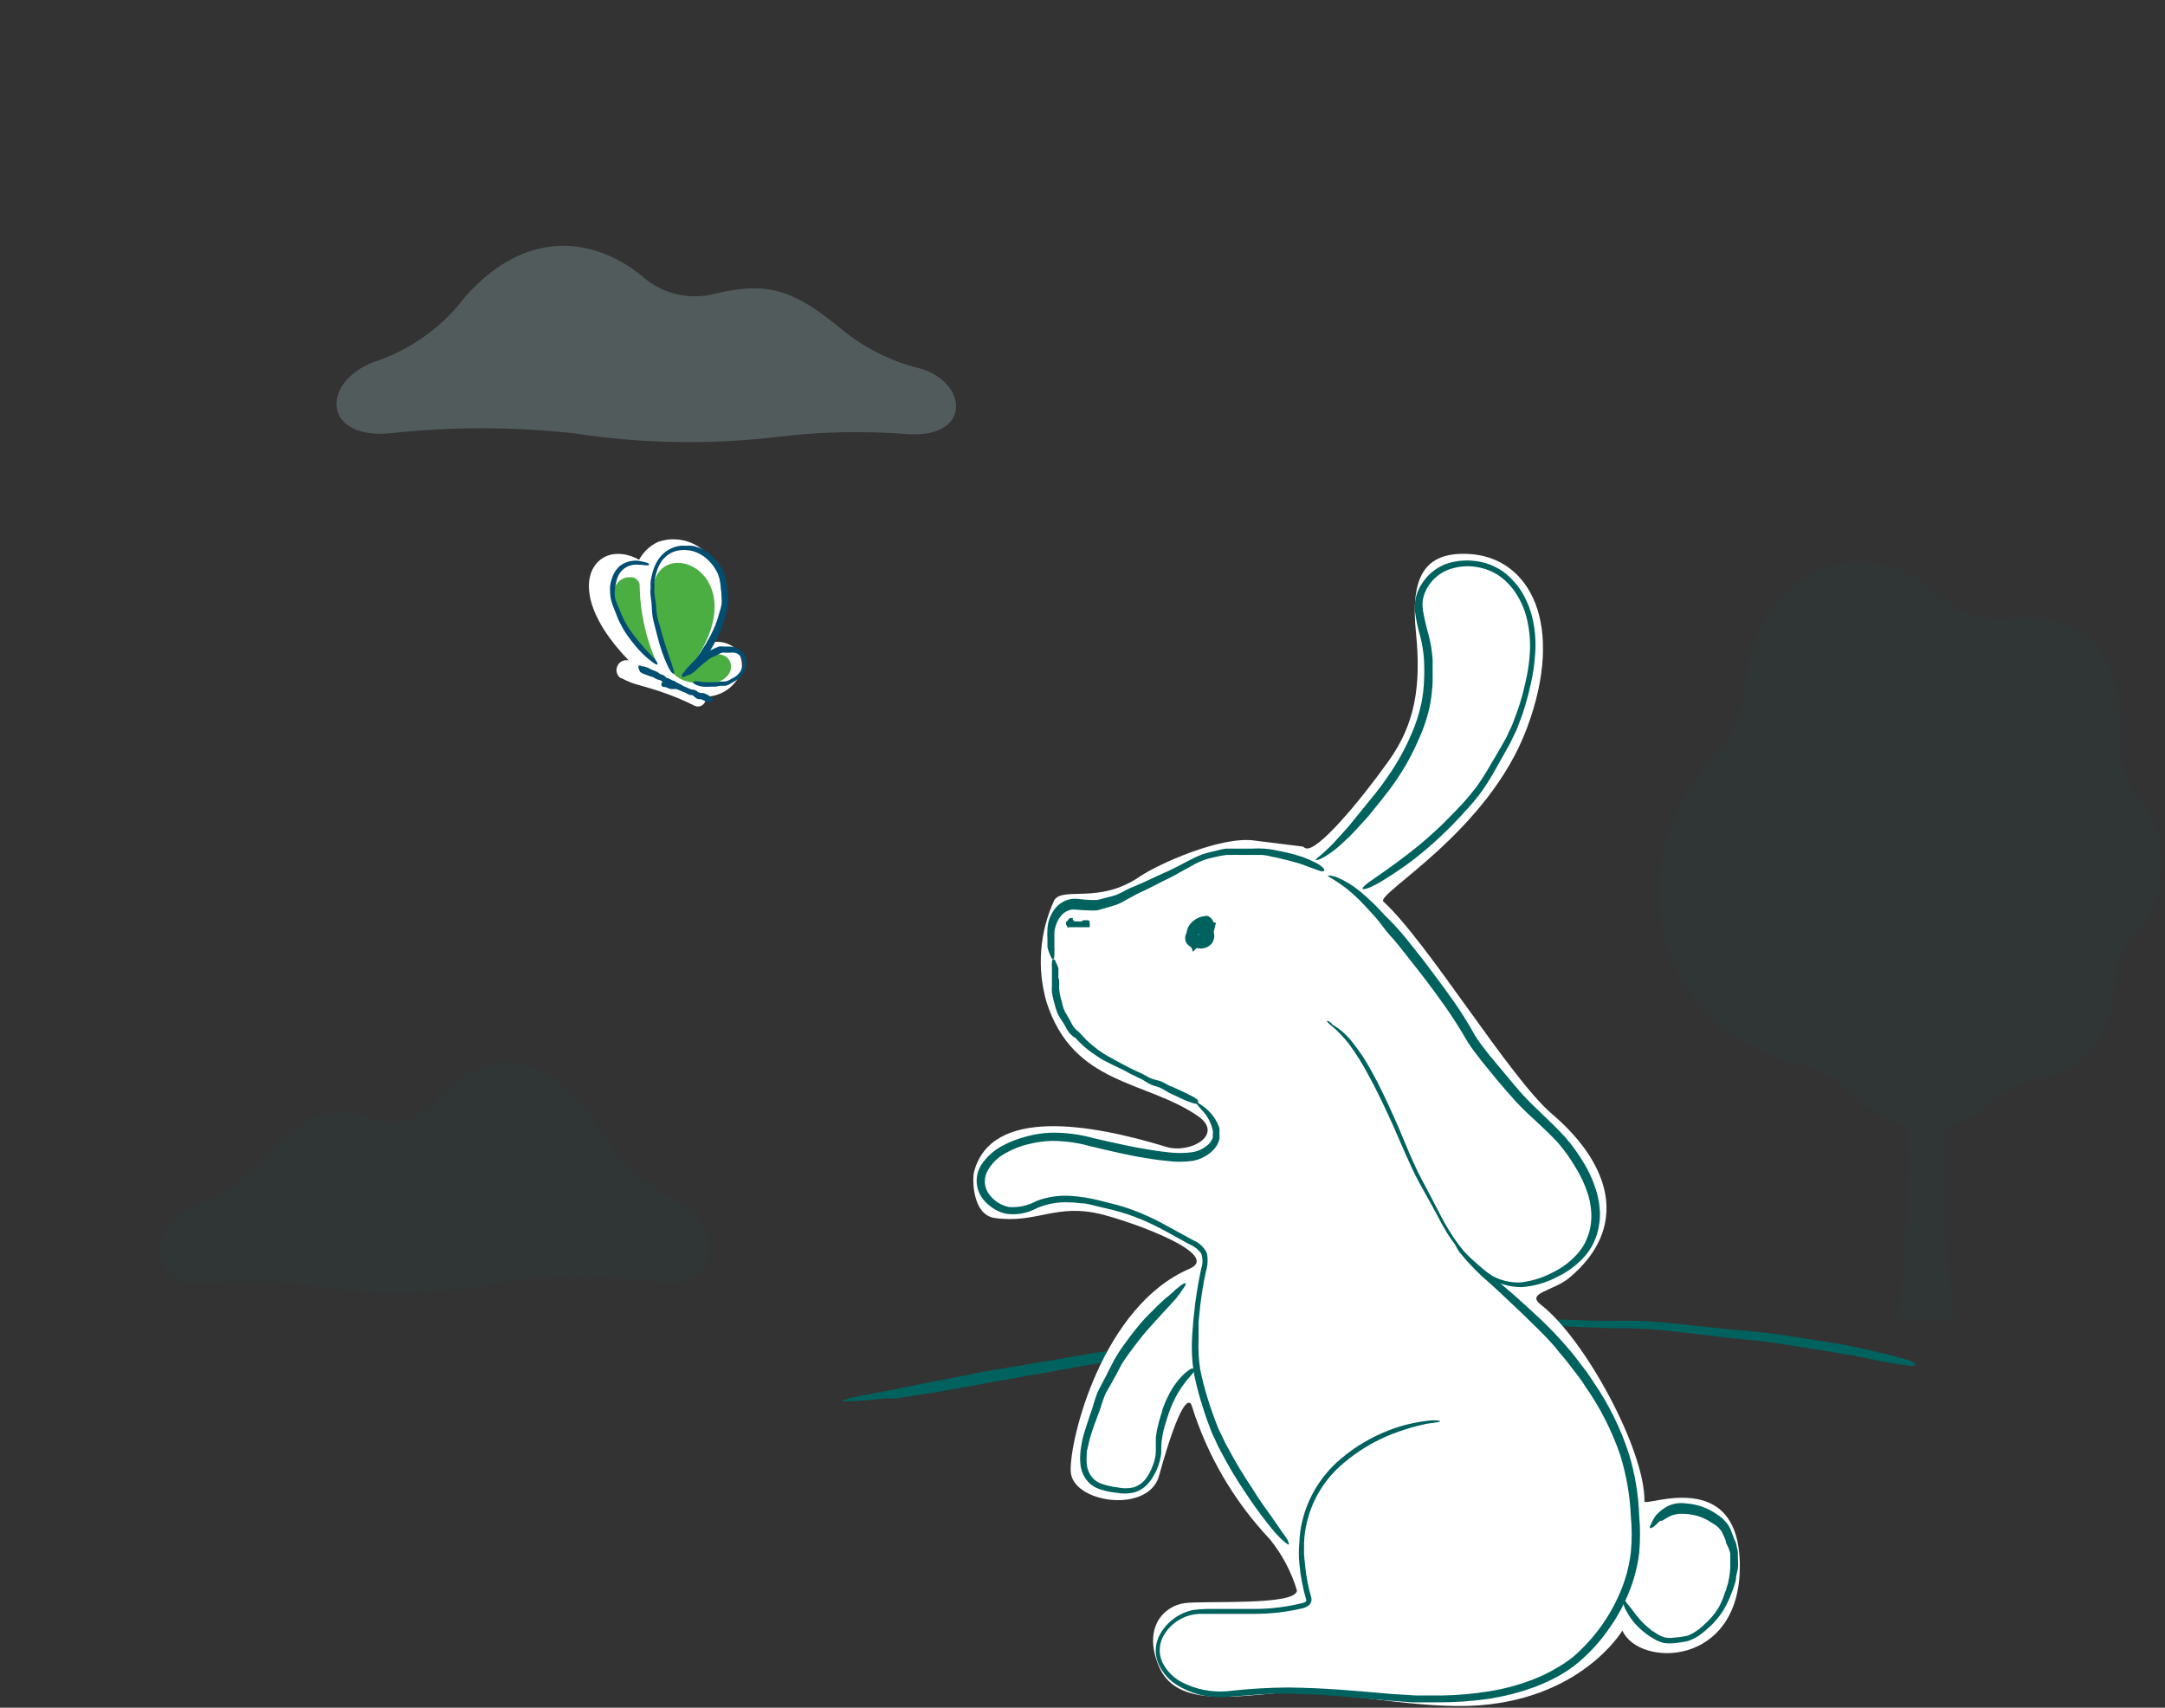 <svg width="530" height="418" viewBox="0 0 530 418" fill="none" xmlns="http://www.w3.org/2000/svg">
<rect x="0" y="0" width="530" height="418" fill="#333333" stroke="none"/>
<path d="M468.996 334.16C468.996 334.392 467.996 334.392 466.347 334.16C464.695 333.928 462.345 333.559 459.445 332.956C456.545 332.352 453.042 331.658 448.893 331.009L434.94 328.788C433.688 328.556 432.339 328.462 431.039 328.278L427.037 327.862C424.287 327.584 421.387 327.306 418.187 326.89L408.984 325.777C406.084 325.454 402.936 325.269 399.635 325.128H394.633L389.631 324.898C386.232 324.898 382.781 324.527 379.281 324.572H368.628C365.077 324.572 361.476 324.572 357.927 324.85C354.375 325.128 351.426 324.85 348.174 325.221L343.175 325.499L338.473 325.825L333.472 326.193L328.471 326.658L319.12 327.491C316.019 327.768 312.969 328.185 309.968 328.511L305.517 329.02L300.816 329.482C297.816 329.76 295.066 329.944 292.715 330.27L284.864 331.429C282.263 331.891 279.513 332.307 276.963 332.633L269.961 333.559C265.81 334.115 261.86 334.947 258.159 335.596L243.157 338.234L235.455 339.67L228.604 340.874L222.153 341.846L219.302 342.311H217.852H216.452C212.901 342.727 210.451 342.866 208.75 342.96C207.05 343.05 206 342.96 206 342.96C206 342.96 206.9 342.45 208.801 342.033C210.701 341.617 213.501 341.107 216.502 340.551L217.652 340.319L218.902 340.087L221.753 339.486L228.104 338.234L235.105 336.891C237.556 336.384 240.106 335.826 243.257 335.319L258.259 332.817C261.66 332.262 265.76 331.429 270.561 330.78L277.562 329.947C279.913 329.666 282.163 329.343 284.714 328.927L292.865 327.816C295.966 327.397 298.966 327.213 301.667 326.981L305.667 326.658L310.118 326.193L319.22 325.269L328.571 324.527L333.272 324.156L338.273 323.833L343.273 323.507L348.275 323.278C351.527 323.278 354.776 323.278 358.276 323H369.029H378.629C382.181 323 385.632 323 389.083 323.278H394.082H399.084C402.385 323.278 405.686 323.555 409.085 323.878L418.288 324.85C420.989 325.176 423.889 325.454 426.738 325.686L431.039 326.102L435.09 326.564L449.294 328.788C453.494 329.437 457.043 330.363 460.145 331.058C463.245 331.752 465.144 332.355 466.894 332.817C468.647 333.279 469.045 333.928 468.996 334.16Z" fill="#00625E"/>
<path d="M359.52 135.587C374.534 136.338 383.296 152.858 373.769 178.305C364.242 203.752 336.637 218.812 338.677 220.689C349.482 230.534 369.601 263.865 379.937 272.668C394.612 285.182 398.821 300.493 384.189 312.756C380.319 316.011 373.343 316.429 377.257 319.389C388.019 327.734 402.779 355.057 402.566 367.49C402.566 369.033 425.916 358.644 425.916 383.383C425.916 408.122 401.203 408.162 397.163 399.11C397.163 399.11 386.869 416.589 359.604 417.548C344.547 418.049 325.28 413.378 312.817 414.419C300.354 415.464 287.679 417.382 283.681 407.83C279.682 398.277 284.999 393.061 290.018 392.395C295.037 391.728 317.496 393.101 317.496 389.266C316.12 384.717 313.87 380.466 310.86 376.75C302.105 367.456 295.592 356.348 291.805 344.254C291.124 341.835 288.743 343.126 283.723 361.272C281.129 370.576 262.456 367.908 262.116 360.147C261.776 352.386 269.857 319.767 291.124 310.586C299.206 307.167 278.364 299.491 270.07 297.322C258.5 294.319 253.864 299.617 243.443 298.115C237.956 297.28 237.999 288.395 238.467 286.768C242.72 270.915 266.965 275.046 285.51 280.719C291.422 282.513 299.759 277.674 293.294 273.21C280.533 264.366 262.754 265.743 256.204 245.302C253.793 237 254.472 228.128 258.118 220.272C260.457 216.976 269.049 221.356 278.959 214.598C283.511 211.47 298.78 204.67 306.905 205.713C323.111 207.799 317.709 206.881 319.664 207.632C322.472 208.591 332.936 196.118 340.081 186.065C346.248 177.346 347.994 168.252 346.631 154.86C345.27 141.469 348.505 135.045 359.52 135.587Z" fill="white"/>
<path d="M324.215 213.096C324.215 213.096 324.215 212.678 323.788 212.303C323.24 211.818 322.626 211.411 321.961 211.093C320.952 210.589 319.915 210.143 318.856 209.758C317.461 209.287 316.042 208.897 314.603 208.59L313.412 208.34L312.177 208.09C311.267 207.895 310.343 207.769 309.413 207.714C308.45 207.649 307.483 207.649 306.52 207.714C305.584 207.714 304.649 207.714 303.585 207.714H302.012H300.438C299.375 207.714 298.311 208.131 297.248 208.34C296.164 208.554 295.097 208.847 294.058 209.216C293.027 209.638 292.019 210.112 291.038 210.634L288.401 212.011L287.082 212.679L285.763 213.304L284.445 213.888L283.084 214.514L280.489 215.724L277.937 216.85L276.704 217.351L275.428 217.977C274.722 218.396 273.982 218.759 273.216 219.061C272.462 219.308 271.695 219.517 270.919 219.687L268.665 220.271C268.027 220.313 267.388 220.313 266.751 220.271C265.475 220.271 264.241 219.979 262.965 219.979C262.006 220.025 261.07 220.286 260.23 220.742C259.389 221.197 258.666 221.835 258.116 222.607C257.566 223.359 257.136 224.189 256.84 225.068C256.585 225.852 256.442 226.666 256.415 227.488C256.372 228.183 256.372 228.879 256.415 229.574V230.45V231.326V231.743C256.577 232.553 256.849 233.339 257.223 234.079C257.435 234.579 257.606 234.83 257.776 234.83C257.946 234.83 258.073 234.496 258.116 233.912C258.159 233.328 258.116 232.494 258.116 231.576V230.033C258.116 229.407 258.116 228.781 258.116 228.155C258.186 227.498 258.344 226.854 258.584 226.236C258.812 225.558 259.158 224.923 259.605 224.359C259.943 223.883 260.378 223.481 260.884 223.179C261.389 222.878 261.953 222.683 262.54 222.607C263.476 222.607 264.709 222.816 266.24 222.816C267.032 222.893 267.83 222.893 268.622 222.816L270.876 222.19L273.344 221.439C274.204 221.098 275.03 220.679 275.811 220.188L276.916 219.603L278.362 218.811L280.915 217.601L283.467 216.308L284.743 215.64L286.061 215.015L287.38 214.347L288.698 213.596L291.293 212.178C292.207 211.626 293.159 211.138 294.143 210.718C295.123 210.344 296.133 210.051 297.163 209.842C298.171 209.587 299.193 209.392 300.225 209.258H301.714C302.209 209.215 302.707 209.215 303.203 209.258C304.181 209.258 305.159 209.258 306.222 209.258C307.286 209.258 308.179 209.258 308.987 209.258C309.837 209.33 310.678 209.484 311.497 209.717L312.773 209.967L313.964 210.259C315.496 210.593 316.856 211.01 318.216 211.385L321.281 212.512L323.278 213.221C323.788 213.304 324.086 213.304 324.215 213.096Z" fill="#00625E"/>
<path d="M293.335 269.788C293.335 269.788 293.335 269.412 293.08 269.12C292.706 268.804 292.291 268.538 291.846 268.328L289.847 267.327L287.21 266.117L286.444 265.825L285.721 265.449C285.187 265.138 284.632 264.859 284.062 264.615L282.191 264.114C281.578 263.905 280.993 263.625 280.447 263.28L279.554 262.779L278.575 262.362L276.661 261.445L274.748 260.443L272.833 259.401L271.089 258.441L270.239 257.94L269.43 257.398L268.665 256.856L267.899 256.23C267.431 255.854 266.921 255.479 266.496 255.062C266.038 254.662 265.612 254.23 265.22 253.769L264.624 253.143L263.986 252.476C263.542 252.166 263.154 251.785 262.838 251.349C262.541 250.928 262.285 250.481 262.072 250.014C261.859 249.555 261.562 249.097 261.306 248.638C261.051 248.179 260.796 247.845 260.626 247.469C260.308 246.748 260.079 245.992 259.945 245.217C259.633 244.267 259.419 243.289 259.307 242.297C259.266 241.797 259.266 241.295 259.307 240.795C259.307 240.295 259.307 239.794 259.095 239.335V238.084V237.499V237.249V236.957C258.921 236.421 258.693 235.904 258.414 235.414C258.414 235.038 258.116 234.83 257.946 234.83C257.776 234.83 257.606 234.83 257.521 235.414C257.473 235.955 257.473 236.499 257.521 237.04V241.212C257.462 241.795 257.462 242.382 257.521 242.964C257.699 244.007 257.94 245.037 258.244 246.051C258.46 246.912 258.759 247.75 259.137 248.554C259.392 249.013 259.69 249.389 259.945 249.847C260.249 250.257 260.519 250.69 260.754 251.141C261.003 251.667 261.302 252.17 261.647 252.643C262.038 253.147 262.513 253.584 263.05 253.936C263.263 253.936 263.518 254.311 263.688 254.52L264.369 255.187C264.806 255.649 265.275 256.082 265.773 256.48C266.283 256.898 266.793 257.315 267.346 257.69L268.155 258.233L269.005 258.817L269.856 259.359L270.749 259.818L272.578 260.735L274.577 261.695L276.491 262.696C277.129 263.072 277.81 263.322 278.405 263.656L279.384 264.114C279.685 264.25 279.97 264.418 280.234 264.615C280.815 264.997 281.427 265.332 282.063 265.616C282.744 265.825 283.382 265.992 283.892 266.2C284.42 266.446 284.932 266.725 285.423 267.035L286.189 267.494L286.955 267.827L289.592 269.079C290.282 269.4 290.993 269.679 291.719 269.913C292.188 270.072 292.673 270.184 293.165 270.247C292.995 270.038 293.207 269.996 293.335 269.788Z" fill="#00625E"/>
<path d="M324.807 249.973C324.807 249.973 325.317 250.641 326.339 251.392C327.781 252.652 329.091 254.049 330.253 255.563C331.977 257.912 333.525 260.38 334.888 262.947C336.549 265.951 338.248 269.413 340.034 273.293L341.353 276.213L342.672 279.258C343.566 281.344 344.503 283.43 345.65 285.933C346.8 288.436 348.031 290.522 349.222 292.691C350.413 294.86 351.563 296.863 352.879 299.449C353.562 300.617 354.242 301.868 355.092 303.078C355.944 304.288 356.709 305.331 357.602 306.457C359.401 308.73 361.538 310.728 363.938 312.381C366.424 314.118 369.398 315.049 372.447 315.052C375.515 314.834 378.501 313.979 381.209 312.547C383.728 311.351 385.985 309.679 387.843 307.626C388.774 306.584 389.548 305.418 390.14 304.163C390.742 302.936 391.159 301.628 391.375 300.283C391.654 298.911 391.742 297.507 391.629 296.112C391.535 294.701 391.29 293.303 390.908 291.94C390.178 289.378 389.106 286.923 387.718 284.64C386.398 282.43 384.891 280.337 383.208 278.382C382.315 277.464 381.463 276.505 380.613 275.671L377.806 272.959C376.019 271.248 374.402 269.705 373.042 268.245C371.682 266.785 370.234 264.991 368.79 263.281L364.534 258.191C363.258 256.564 362.111 255.063 361.174 253.603C359.557 250.682 357.73 247.721 355.985 245.259C352.497 240.295 349.818 236.916 348.457 235.039L344.415 229.949C343.055 228.28 341.566 226.57 340.162 225.194C338.758 223.817 337.611 222.524 336.42 221.314L334.634 219.645L333.741 218.853L332.848 218.102C331.168 216.714 329.291 215.575 327.276 214.723C325.872 214.222 325.064 214.264 325.064 214.389C325.064 214.514 325.744 214.806 327.019 215.641C328.793 216.768 330.444 218.068 331.955 219.52L332.676 220.188L333.4 220.938L335.017 222.649C336.123 223.859 337.354 225.152 338.545 226.821C339.736 228.489 341.015 229.657 342.29 231.284L346.543 236.666C347.862 238.334 350.498 241.713 353.86 246.469C355.518 248.847 357.26 251.517 359.304 255.063C360.366 256.731 361.601 258.275 362.791 259.818L366.577 264.449C367.937 266.062 369.426 267.772 371.043 269.58C372.788 271.457 374.615 273.167 376.317 274.711L378.699 276.964C379.592 277.798 380.4 278.674 381.253 279.55C382.854 281.375 384.28 283.344 385.505 285.432C386.865 287.538 387.937 289.81 388.695 292.19C389.081 293.37 389.338 294.587 389.46 295.82C389.611 297.039 389.611 298.271 389.46 299.491C389.307 300.752 388.978 301.987 388.482 303.161C388.022 304.338 387.376 305.436 386.568 306.415C384.922 308.398 382.882 310.03 380.57 311.213C378.05 312.615 375.277 313.521 372.403 313.884C369.586 314.056 366.787 313.309 364.449 311.754C362.121 310.205 360.04 308.321 358.282 306.165C357.433 305.081 356.58 304.038 355.816 302.87C355.051 301.701 354.412 300.658 353.776 299.532C352.456 297.196 351.265 294.777 349.946 292.273C348.627 289.77 347.436 287.643 346.502 285.599C345.565 283.555 344.628 281.427 343.735 279.216L342.375 275.963L341.015 272.917C339.228 268.954 337.567 265.408 335.825 262.321C334.374 259.588 332.647 257.003 330.676 254.604C329.407 253.083 327.884 251.785 326.17 250.766C325.574 249.931 324.851 249.764 324.807 249.973Z" fill="#00625E"/>
<path d="M352.537 347.797C352.537 347.797 351.39 347.465 349.221 347.797C346.178 348.157 343.192 348.885 340.331 349.967C335.915 351.624 331.829 354.024 328.25 357.058C323.49 361.06 320.165 366.457 318.767 372.453C318.366 374.122 318.14 375.828 318.084 377.543C317.918 379.261 317.918 380.995 318.084 382.716C318.36 385.737 318.927 388.728 319.786 391.641C319.786 391.893 319.786 392.016 319.106 392.308C315.326 393.27 311.441 393.774 307.537 393.811C303.794 393.811 299.796 393.811 295.5 393.811C294.39 393.836 293.282 393.919 292.182 394.06C291.021 394.281 289.902 394.675 288.864 395.231C286.825 396.319 285.143 397.954 284.015 399.943C283.432 400.963 283.074 402.091 282.964 403.256C282.854 404.421 282.995 405.595 283.377 406.702C284.204 408.89 285.687 410.78 287.631 412.123C291.552 414.717 296.291 415.842 300.987 415.295C305.623 415.003 310.132 414.462 314.724 414.545C319.319 414.628 323.02 414.794 327.188 415.129L333.399 415.67L339.482 416.214L345.733 416.672C347.817 416.672 349.986 416.672 352.029 416.672C356.125 416.687 360.221 416.408 364.279 415.836C368.259 415.24 372.167 414.235 375.934 412.833C377.77 412.123 379.56 411.303 381.293 410.371C383.126 409.382 384.85 408.205 386.438 406.868C389.168 404.565 391.581 401.931 393.627 399.027C395.655 396.239 397.338 393.23 398.645 390.058C399.98 386.865 400.866 383.512 401.283 380.088C401.556 377.076 401.556 374.045 401.283 371.033C401.111 365.9 400.268 360.814 398.773 355.89C396.742 349.595 393.793 343.624 390.011 338.162C389.099 336.717 388.106 335.325 387.034 333.991C386.012 332.654 385.034 331.277 383.888 330.026C381.772 327.549 379.532 325.182 377.166 322.936C374.997 320.892 372.913 319.014 370.998 317.302L368.19 314.883L366.786 313.675L365.426 312.507C362.825 310.519 360.365 308.358 358.068 306.04C356.58 304.496 356.197 303.203 355.94 303.287C355.686 303.37 355.94 303.662 356.153 304.288C356.46 305.233 356.952 306.111 357.601 306.874C359.735 309.489 362.114 311.905 364.702 314.09L365.809 315.092L366.999 316.177L369.679 318.722C371.594 320.474 373.549 322.392 375.633 324.435C377.72 326.482 379.889 328.609 381.76 331.068C382.822 332.239 383.844 333.573 384.906 334.95C385.971 336.327 387.118 337.744 388.096 339.373C391.706 344.521 394.571 350.136 396.604 356.059C398.14 360.974 399.024 366.063 399.24 371.202C399.519 374.101 399.519 377.02 399.24 379.919C398.898 382.86 398.184 385.746 397.115 388.512C394.586 395.081 390.453 400.939 385.078 405.577C383.74 406.634 382.318 407.581 380.823 408.41C379.221 409.363 377.542 410.187 375.805 410.872C372.22 412.314 368.482 413.35 364.662 413.961C360.722 414.604 356.743 414.954 352.75 415.003C350.751 415.003 348.751 415.003 346.755 415.003L340.672 414.628L334.377 414.084L328.125 413.583C323.869 413.291 319.616 413.085 315.364 413.042C310.745 413.073 306.13 413.337 301.54 413.835C297.135 414.438 292.651 413.602 288.779 411.456C286.938 410.347 285.461 408.739 284.526 406.828C284.116 405.906 283.904 404.913 283.904 403.908C283.904 402.903 284.116 401.907 284.526 400.988C285.392 399.15 286.8 397.61 288.567 396.565C290.231 395.529 292.168 394.991 294.139 395.022C298.392 395.022 302.646 395.022 307.112 395.022C311.154 395.025 315.182 394.549 319.106 393.602C319.601 393.448 320.061 393.209 320.469 392.892C320.707 392.665 320.886 392.382 320.983 392.069C321.08 391.752 321.092 391.42 321.02 391.1C320.262 388.497 319.748 385.829 319.488 383.131L319.234 380.503V377.835C319.272 376.175 319.485 374.525 319.873 372.911C321.136 367.17 324.289 361.997 328.845 358.186C332.358 355.18 336.354 352.77 340.672 351.052C343.43 349.97 346.276 349.119 349.178 348.507C351.518 348.132 352.581 348.132 352.537 347.797Z" fill="#00625E"/>
<path d="M261.351 225.403C261.193 225.455 261.057 225.558 260.968 225.695C260.937 225.738 260.92 225.789 260.92 225.841C260.92 225.894 260.937 225.945 260.968 225.987C260.968 225.987 260.968 226.238 260.968 226.321L261.266 226.697C261.266 226.697 261.266 226.697 261.266 226.947C261.266 227.197 261.563 226.947 261.691 226.947C261.819 226.947 261.691 226.947 261.946 226.947H262.244H262.542H262.839H263.137H263.435H263.775H264.073C264.073 226.947 264.073 226.947 264.371 226.947H264.668C264.708 226.965 264.752 226.975 264.796 226.975C264.84 226.975 264.884 226.965 264.924 226.947H265.179C265.179 226.947 265.476 226.947 265.604 226.947H266.497H266.753V226.738C266.817 226.492 266.817 226.234 266.753 225.987C266.77 225.835 266.77 225.681 266.753 225.529L266.455 225.237H265.902H265.689H265.392C265.392 225.237 265.179 225.237 265.094 225.237C265.094 225.237 265.094 225.237 264.881 225.529H264.158H263.648H263.392H263.137C263.137 225.529 263.137 225.529 262.925 225.529V225.237C262.925 225.237 262.669 225.237 262.627 225.237C262.584 225.237 262.627 225.237 262.627 224.986C262.649 224.89 262.649 224.79 262.627 224.694C262.627 224.694 262.627 224.694 262.371 224.694H261.989C261.7 224.852 261.474 225.103 261.351 225.403Z" fill="#00625E"/>
<path d="M296.355 227.864C296.355 227.864 296.823 227.864 296.993 227.364C297.134 227.07 297.207 226.75 297.207 226.425C297.207 226.101 297.134 225.78 296.993 225.486C296.779 225.017 296.423 224.624 295.973 224.36C295.42 223.943 294.611 224.36 294.186 224.36C292.958 224.679 291.886 225.419 291.166 226.446C290.943 226.73 290.783 227.057 290.698 227.405C290.569 227.756 290.483 228.12 290.443 228.49C290.387 229.329 290.611 230.164 291.081 230.868C291.352 231.214 291.691 231.503 292.079 231.718C292.466 231.933 292.893 232.07 293.335 232.119C294.187 232.276 295.068 232.112 295.803 231.66C296.202 231.407 296.548 231.081 296.823 230.701C297.047 230.285 297.191 229.833 297.249 229.366C297.294 228.883 297.222 228.396 297.037 227.946C296.851 227.496 296.56 227.096 296.185 226.779C295.45 226.14 294.487 225.811 293.505 225.862C292.988 225.909 292.492 226.083 292.061 226.367C291.63 226.651 291.278 227.037 291.039 227.489C290.636 228.132 290.456 228.885 290.525 229.637C290.594 230.388 290.908 231.098 291.422 231.66C291.422 231.66 291.422 231.911 291.677 231.952H292.102H292.91C293.416 231.817 293.892 231.59 294.314 231.285C294.668 230.988 294.97 230.635 295.207 230.242C295.765 229.464 296.035 228.522 295.973 227.572C295.897 226.545 295.495 225.568 294.824 224.777H294.569L292.995 225.528L292.187 226.112L291.762 226.529C291.312 227.086 290.9 227.672 290.528 228.281C290.266 228.679 290.127 229.143 290.127 229.617C290.127 230.09 290.266 230.553 290.528 230.951C290.801 231.295 291.149 231.575 291.547 231.77C291.944 231.965 292.381 232.07 292.825 232.078C293.586 232.115 294.337 231.894 294.952 231.452C295.989 230.646 296.735 229.535 297.078 228.281C297.291 227.489 297.461 226.696 297.674 225.862C296.751 225.646 295.789 225.646 294.867 225.862C293.867 226.16 292.98 226.741 292.315 227.531C291.784 228.123 291.47 228.871 291.422 229.658C291.334 230.141 291.334 230.635 291.422 231.118L292.017 232.954L293.293 231.702L293.591 231.368L294.059 230.91L294.314 230.659V230.409C294.682 229.907 294.982 229.36 295.207 228.782C295.207 228.365 295.462 228.114 295.207 227.989C294.952 227.864 294.824 227.989 294.441 227.989C293.947 228.332 293.478 228.709 293.038 229.116H292.825H292.57L292.017 229.491L291.677 229.741L293.038 230.2C292.997 229.966 292.997 229.726 293.038 229.491C293.1 229.114 293.278 228.765 293.548 228.49C293.846 228.198 293.803 228.49 293.888 228.49C293.888 228.49 293.888 228.49 293.888 228.74C293.711 229.005 293.496 229.244 293.25 229.449C293.056 229.633 292.797 229.738 292.527 229.741C292.389 229.765 292.246 229.755 292.112 229.711C291.979 229.668 291.858 229.592 291.762 229.491C291.762 229.282 291.762 229.491 291.762 228.99C291.996 228.517 292.281 228.07 292.612 227.656L292.995 227.155H293.378C293.378 227.155 293.633 227.531 293.633 227.739C293.656 228.252 293.523 228.761 293.25 229.199C293.119 229.447 292.946 229.673 292.74 229.867C292.571 230.031 292.368 230.159 292.144 230.242C292.078 230.272 292.005 230.287 291.932 230.287C291.858 230.287 291.786 230.272 291.719 230.242L291.464 229.867C291.297 229.351 291.297 228.797 291.464 228.281C291.592 228.011 291.781 227.773 292.017 227.585C292.253 227.397 292.529 227.264 292.825 227.197C293.145 227.156 293.47 227.184 293.778 227.278C294.087 227.371 294.371 227.529 294.611 227.739C294.841 227.907 295.024 228.128 295.143 228.383C295.261 228.639 295.313 228.919 295.292 229.199C295.266 229.478 295.179 229.748 295.037 229.992C294.897 230.248 294.692 230.463 294.441 230.618C293.997 230.834 293.493 230.906 293.004 230.824C292.515 230.741 292.065 230.508 291.719 230.158C291.443 229.738 291.322 229.238 291.379 228.74C291.354 228.518 291.354 228.295 291.379 228.073C291.467 227.865 291.581 227.669 291.719 227.489C292.216 226.811 292.938 226.324 293.761 226.112C294.229 226.112 294.356 226.112 294.399 226.112C294.441 226.112 294.654 226.112 294.824 226.488C295.064 226.798 295.237 227.153 295.335 227.531C296.1 227.531 296.185 227.781 296.355 227.864Z" fill="#00625E"/>
<path d="M397.454 391.85C397.454 391.85 397.241 392.225 397.454 392.683C397.623 393.335 397.896 393.953 398.263 394.521C398.742 395.422 399.312 396.273 399.964 397.063C400.842 398.108 401.841 399.045 402.941 399.86C403.236 400.106 403.549 400.327 403.878 400.527L404.9 401.154C405.658 401.618 406.492 401.956 407.366 402.153C408.297 402.279 409.24 402.279 410.174 402.153C411.089 402.07 411.998 401.932 412.894 401.738C413.383 401.633 413.856 401.464 414.298 401.237C414.759 401.04 415.201 400.804 415.618 400.527C416.451 399.986 417.235 399.371 417.955 398.692C418.729 398.047 419.441 397.334 420.083 396.565C420.763 395.797 421.378 394.973 421.913 394.103C422.38 393.304 422.807 392.483 423.189 391.641C423.396 391.239 423.565 390.821 423.7 390.39L424.21 389.139L424.634 387.846C424.784 387.409 424.897 386.963 424.975 386.509C424.975 385.633 425.317 384.717 425.442 383.841C425.571 382.965 425.442 382.089 425.442 381.213V379.919C425.389 379.452 425.289 378.991 425.144 378.542C425.144 377.709 424.549 376.956 424.38 376.289C424.132 375.554 423.85 374.829 423.527 374.119C423.201 373.381 422.722 372.715 422.127 372.161C421.647 371.62 421.089 371.156 420.466 370.784C419.494 370.074 418.438 369.487 417.319 369.032C415.884 368.445 414.361 368.092 412.81 367.987C411.992 367.886 411.161 367.886 410.343 367.987C409.538 368.126 408.761 368.393 408.046 368.78C407.457 369.103 406.902 369.478 406.389 369.908L405.749 370.532L405.452 370.824L405.198 371.159C404.771 371.774 404.414 372.429 404.132 373.12C403.919 373.578 403.794 373.87 403.919 373.996C404.048 374.119 404.345 373.996 404.812 373.704C405.373 373.252 405.897 372.767 406.389 372.244H406.642H406.899L407.536 371.826L408.983 371.033C409.529 370.812 410.099 370.658 410.682 370.575C411.362 370.511 412.045 370.511 412.725 370.575C414.007 370.643 415.27 370.91 416.467 371.368C417.435 371.74 418.347 372.232 419.19 372.828C419.71 373.083 420.184 373.421 420.594 373.827C421.027 374.239 421.387 374.718 421.656 375.247C421.967 375.856 422.236 376.483 422.465 377.125C422.465 377.875 423.104 378.542 423.273 379.252C423.411 379.572 423.512 379.91 423.571 380.254V381.422C423.571 382.215 423.571 383.008 423.571 383.841C423.518 384.664 423.418 385.488 423.273 386.303L423.02 387.554L422.634 388.761C422.634 389.179 422.336 389.554 422.211 389.972C422.083 390.39 421.954 390.808 421.785 391.223C421.478 392.029 421.108 392.809 420.679 393.559C419.713 395.121 418.507 396.528 417.106 397.733C416.442 398.372 415.718 398.944 414.938 399.442C414.577 399.691 414.192 399.9 413.787 400.069C413.411 400.287 412.991 400.429 412.556 400.487C411.725 400.641 410.889 400.751 410.046 400.819C409.256 400.945 408.454 400.945 407.664 400.819C406.959 400.622 406.285 400.327 405.665 399.943L404.728 399.316C404.43 399.316 404.176 398.901 403.878 398.692C402.891 397.927 401.995 397.06 401.199 396.104C400.475 395.271 399.924 394.518 399.413 393.811L398.222 392.351C398.049 391.89 397.84 391.767 397.454 391.85Z" fill="#00625E"/>
<path d="M315.537 378.041C315.537 378.041 315.537 377.248 314.684 376.123C313.835 374.995 312.814 373.412 311.453 371.491C310.092 369.573 308.39 367.321 306.561 364.318C304.449 361.192 302.505 357.962 300.734 354.639C300.201 353.72 299.718 352.773 299.288 351.802C298.863 350.883 298.352 349.924 297.969 348.922C297.161 346.878 296.395 344.752 295.63 342.25C294.895 339.905 294.285 337.523 293.801 335.116C293.431 332.673 293.303 330.198 293.418 327.73V323.56L293.843 319.389C294.184 316.678 294.609 313.964 295.204 311.253C295.658 309.809 295.746 308.275 295.46 306.79C294.815 305.327 293.607 304.173 292.099 303.578L284.486 299.407C282.126 298.147 279.681 297.046 277.17 296.111C275.894 295.652 274.618 295.235 273.342 294.901L269.556 293.942C268.267 293.599 266.961 293.321 265.643 293.107C264.306 292.886 262.957 292.747 261.602 292.69C258.902 292.572 256.206 293.013 253.691 293.983C251.659 295.102 249.337 295.61 247.013 295.443C245.976 295.233 244.993 294.822 244.121 294.234C243.198 293.603 242.416 292.794 241.824 291.856C241.342 291.038 241.089 290.11 241.089 289.165C241.089 288.22 241.342 287.292 241.824 286.474C242.814 284.719 244.288 283.274 246.077 282.303C247.851 281.276 249.772 280.516 251.777 280.05C253.573 279.6 255.412 279.334 257.264 279.257C260.456 279.235 263.635 279.656 266.706 280.509C272.534 281.927 276.829 282.845 279.041 283.22C281.253 283.596 283.295 283.93 285.507 284.138C287.665 284.43 289.855 284.43 292.014 284.138C294.01 283.765 295.83 282.77 297.203 281.301C297.839 280.582 298.291 279.724 298.522 278.799C298.564 278.341 298.564 277.88 298.522 277.422C298.545 276.991 298.545 276.559 298.522 276.129C297.809 274.03 296.458 272.196 294.651 270.872C293.503 270.038 292.865 269.621 292.737 269.704C292.61 269.788 293.12 270.497 294.141 271.623C295.532 273.031 296.49 274.795 296.906 276.713C296.948 276.989 296.948 277.27 296.906 277.547C296.923 277.825 296.923 278.104 296.906 278.381C296.704 279.009 296.355 279.58 295.885 280.05C294.721 281.145 293.23 281.846 291.632 282.052C289.782 282.282 287.91 282.282 286.059 282.052C284.06 281.844 281.806 281.51 279.467 281.093C277.127 280.676 273.257 279.883 267.557 278.548C264.181 277.619 260.684 277.183 257.179 277.255C255.178 277.33 253.193 277.638 251.266 278.173C249.266 278.672 247.337 279.415 245.524 280.384C243.367 281.498 241.537 283.135 240.207 285.14C239.478 286.307 239.092 287.65 239.092 289.019C239.092 290.389 239.478 291.731 240.207 292.899C240.86 293.891 241.697 294.754 242.674 295.443C243.716 296.232 244.921 296.787 246.205 297.07C248.842 297.472 251.54 296.987 253.861 295.694C256.117 294.741 258.55 294.258 261.007 294.275C262.259 294.276 263.509 294.359 264.749 294.526C265.983 294.526 267.259 294.943 268.493 295.235L272.363 296.152C273.639 296.486 274.873 296.82 276.106 297.237C278.572 298.087 280.974 299.105 283.295 300.283C285.89 301.617 288.399 303.036 290.951 304.454C292.182 304.944 293.255 305.751 294.056 306.79C294.481 308.008 294.481 309.329 294.056 310.543C293.46 313.297 292.993 316.051 292.61 318.888L292.142 323.059L291.844 326.98C291.659 329.765 291.759 332.559 292.142 335.325C292.575 337.79 293.158 340.227 293.886 342.625C294.566 344.752 295.204 347.004 296.098 349.174C296.471 350.275 296.926 351.35 297.459 352.386C297.889 353.397 298.372 354.384 298.905 355.349C300.69 358.782 302.679 362.111 304.86 365.32C306.731 368.196 308.518 370.575 310.092 372.619C311.665 374.663 312.899 375.997 313.751 376.79C314.6 377.583 315.365 378.167 315.537 378.041Z" fill="#00625E"/>
<path d="M333.659 217.643C333.659 217.643 334.424 217.643 335.53 217.142C337.097 216.393 338.604 215.529 340.04 214.556C342.305 213.143 344.493 211.611 346.589 209.967C349.331 207.807 351.945 205.495 354.417 203.042C355.097 202.416 355.777 201.665 356.458 200.956C357.138 200.247 357.818 199.58 358.457 198.787C359.989 197.202 361.412 195.515 362.709 193.739C364.029 191.863 365.235 189.913 366.326 187.899C367.388 186.063 368.494 184.061 369.685 181.933L371.302 178.554C371.769 177.428 372.152 176.218 372.622 175.05C373.436 172.655 374.117 170.218 374.662 167.75C375.263 165.227 375.646 162.659 375.812 160.074C376.016 157.437 375.856 154.786 375.342 152.19C374.878 149.807 374.032 147.512 372.835 145.39C372.224 144.315 371.497 143.307 370.663 142.386C369.867 141.472 368.968 140.647 367.984 139.925C365.915 138.47 363.499 137.565 360.967 137.297C358.479 137.002 355.953 137.303 353.609 138.173C351.327 139.148 349.4 140.776 348.078 142.845C347.416 143.858 346.928 144.972 346.633 146.141C346.332 147.37 346.26 148.641 346.42 149.895C346.702 151.897 347.128 153.877 347.695 155.819C348.162 157.639 348.46 159.495 348.589 161.367C348.695 163.243 348.695 165.123 348.589 166.999C348.513 168.666 348.313 170.325 347.993 171.963C347.416 174.747 346.533 177.461 345.358 180.056C343.897 183.412 342.117 186.625 340.04 189.651C338.977 191.236 337.871 192.738 336.68 194.24L333.277 198.411L330.3 202.082L328.936 203.626L328.216 204.419L327.536 205.169C326.304 206.558 324.982 207.868 323.578 209.091C322.644 209.883 322.048 210.301 322.133 210.468C322.218 210.635 322.982 210.468 324.258 209.717C325.959 208.691 327.529 207.472 328.936 206.087L329.576 205.503L330.256 204.877L331.744 203.334L334.978 199.788L338.338 195.617C339.488 194.156 340.763 192.53 341.995 190.694C344.073 187.609 345.853 184.34 347.313 180.932C348.62 178.106 349.576 175.137 350.162 172.088C350.453 170.362 350.638 168.621 350.716 166.874C350.716 165.122 350.716 163.412 350.716 161.492C350.585 159.45 350.256 157.425 349.739 155.443C349.165 153.438 348.695 151.405 348.335 149.353C348.206 148.467 348.206 147.569 348.335 146.683C348.542 145.704 348.899 144.761 349.397 143.888C350.431 142.079 352.004 140.624 353.907 139.717C355.925 138.845 358.128 138.473 360.328 138.632C361.409 138.736 362.478 138.945 363.518 139.258C364.58 139.588 365.596 140.051 366.539 140.634C367.504 141.251 368.388 141.979 369.174 142.804C369.964 143.62 370.663 144.515 371.258 145.473C372.487 147.411 373.364 149.542 373.853 151.772C374.42 154.249 374.649 156.788 374.533 159.323C374.417 161.853 374.06 164.367 373.471 166.832C372.96 169.263 372.293 171.66 371.472 174.008L370.196 177.428L368.708 180.599C367.561 182.643 366.37 184.77 365.05 186.898C363.979 188.823 362.8 190.689 361.519 192.488C360.287 194.126 358.965 195.7 357.564 197.202C356.884 197.953 356.116 198.703 355.395 199.454L353.352 201.54C350.588 204.168 347.952 206.505 345.527 208.382C343.101 210.259 340.977 211.844 339.062 213.179L334.809 216.141C333.659 217.059 333.405 217.476 333.659 217.643Z" fill="#00625E"/>
<path d="M292.735 334.99C292.735 334.99 292.267 334.99 291.629 334.99C290.819 335.482 290.076 336.069 289.418 336.742C288.402 337.79 287.516 338.952 286.78 340.206C285.833 341.817 285.063 343.522 284.484 345.296C284.484 345.797 284.186 346.295 284.058 346.796L283.633 348.339C283.325 349.463 283.098 350.607 282.952 351.759C282.952 353.053 282.952 354.221 282.952 355.349C282.902 356.523 282.643 357.682 282.187 358.77C281.968 359.354 281.712 359.926 281.421 360.479C281.152 361.026 280.824 361.545 280.443 362.022C279.686 362.987 278.647 363.7 277.466 364.066C276.192 364.358 274.868 364.358 273.595 364.066C272.262 363.912 270.95 363.62 269.682 363.19C268.606 362.818 267.682 362.117 267.044 361.189C266.727 360.728 266.483 360.221 266.321 359.686C266.136 359.148 266.036 358.586 266.024 358.017C265.981 357.448 265.981 356.877 266.024 356.308C266.024 355.724 266.024 355.097 266.236 354.556C266.455 353.401 266.739 352.257 267.087 351.135C267.47 350.007 267.81 348.883 268.236 347.841L268.831 346.212C269.067 345.671 269.266 345.111 269.426 344.543C269.767 343.418 270.107 342.459 270.447 341.583C270.788 340.707 271.425 339.831 271.893 338.912L273.382 336.241L274.616 333.865C275.466 332.488 276.402 331.277 277.253 330.109C278.912 327.857 280.23 326.274 280.911 325.521C281.591 324.771 282.229 324.021 282.91 323.268C283.591 322.518 284.314 321.808 284.866 321.141L286.568 319.306L287.291 318.47L287.674 318.095L288.014 317.68C288.652 316.875 289.248 316.039 289.801 315.175C290.183 314.634 290.396 314.256 290.268 314.133C290.141 314.007 289.758 314.133 289.12 314.591C288.29 315.2 287.508 315.87 286.78 316.595L286.44 316.887L286.058 317.219L285.164 317.929L283.293 319.681L281.294 321.682C280.515 322.438 279.777 323.231 279.082 324.061C278.401 324.854 277.125 326.44 275.467 328.732C274.464 330.063 273.555 331.456 272.744 332.906L271.468 335.365C271.085 336.201 270.66 336.994 270.192 337.87C269.724 338.746 269.214 339.705 268.703 340.747C268.271 341.826 267.902 342.926 267.598 344.045C267.467 344.537 267.311 345.025 267.13 345.505C266.917 346.046 266.747 346.587 266.577 347.131C266.407 347.672 265.811 349.384 265.471 350.551C265.107 351.726 264.837 352.924 264.663 354.138C264.55 354.759 264.479 355.386 264.45 356.016C264.407 356.656 264.407 357.295 264.45 357.934C264.48 358.613 264.594 359.286 264.79 359.938C265.001 360.599 265.301 361.232 265.683 361.816C266.454 362.99 267.586 363.897 268.916 364.401C270.286 364.899 271.716 365.221 273.169 365.36C274.573 365.636 276.019 365.636 277.423 365.36C278.869 364.988 280.161 364.189 281.123 363.067C281.597 362.526 282.01 361.939 282.357 361.315C282.697 360.753 282.995 360.165 283.25 359.563C283.784 358.309 284.128 356.991 284.271 355.641C284.271 354.304 284.271 353.136 284.484 352.094C284.624 351.034 284.852 349.989 285.164 348.966L285.632 347.38L286.1 345.963C286.665 344.285 287.392 342.665 288.269 341.122C288.968 339.945 289.749 338.817 290.609 337.744L292.31 335.783C292.693 335.617 292.863 335.156 292.735 334.99Z" fill="#00625E"/>
<path opacity="0.25" d="M91.315 88.682C78.559 93.706 79.02 107.472 95.362 106.065C110.375 104.409 125.53 104.409 140.543 106.065C157.054 108.608 173.845 108.896 190.437 106.92C201.008 105.642 211.684 105.423 222.299 106.266C238.026 107.221 236.899 93.505 225.219 90.189C218.107 88.457 211.498 85.139 205.907 80.493C194.484 71.098 188.132 68.787 175.172 71.851C172.052 72.701 168.762 72.754 165.616 72.007C162.469 71.259 159.569 69.736 157.191 67.581C144.795 57.533 128.3 56.327 113.905 72.605C108.25 80.124 100.358 85.741 91.315 88.682Z" fill="#B2D7DB"/>
<g opacity="0.25">
<path opacity="0.25" d="M523.87 195.863C522.012 193.494 520.616 190.704 519.773 187.676C518.929 184.648 518.659 181.451 518.981 178.295C519.218 161.269 510.763 149.583 493.41 151.208C489.981 151.723 486.495 151.458 483.154 150.428C479.814 149.399 476.687 147.625 473.951 145.21C454.461 128.725 430.69 139.831 427.09 167.46C426.544 174.58 423.599 181.182 418.872 185.879C395.95 211.535 404.168 251.933 440.945 260.756C446.351 262.152 451.326 265.187 455.344 269.54C458.724 272.61 462.69 274.73 466.923 275.731C467.418 291.608 466.622 307.502 464.547 323.211C469.877 323.211 474.36 323.211 478.401 323.211C476.164 307.547 475.345 291.663 475.956 275.809C480.254 274.929 484.293 272.841 487.706 269.734C490.864 266.721 494.698 264.777 498.776 264.122C510.796 261.53 516.333 254.836 517.554 241.447C517.762 236.702 519.476 232.205 522.376 228.793C524.418 226.777 526.082 224.311 527.268 221.544C528.454 218.777 529.136 215.766 529.277 212.691C529.416 209.616 529.009 206.54 528.081 203.648C527.152 200.757 525.719 198.108 523.87 195.863Z" fill="#00625E"/>
</g>
<g clip-path="url(#clip0_97_199)">
<path d="M156.461 137.005C152.142 134.652 147.856 135.232 145.601 138.455C142.775 142.484 143.442 150.8 153.921 161.662C153.454 161.542 152.962 161.568 152.51 161.734C152.057 161.901 151.664 162.201 151.38 162.596C151.192 162.853 151.056 163.145 150.981 163.455C150.906 163.766 150.893 164.089 150.944 164.404C150.994 164.72 151.106 165.022 151.274 165.293C151.442 165.564 151.662 165.798 151.92 165.98H152.111C153.693 166.836 155.38 167.476 157.128 167.882C158.652 168.333 160.112 168.752 161.573 169.236C164.477 170.203 167.31 171.377 170.051 172.749C170.499 172.963 171.011 172.992 171.479 172.829C171.947 172.667 172.335 172.326 172.56 171.879C172.733 171.444 172.733 170.959 172.56 170.525C174.299 170.538 176.009 170.067 177.503 169.164C178.998 168.26 180.22 166.959 181.038 165.4C181.644 164.175 181.798 162.77 181.472 161.44C181.145 160.11 180.361 158.942 179.26 158.148C177.731 157.199 175.903 156.876 174.147 157.246C179.577 146.9 176.18 139.938 174.687 137.65C173.339 135.368 171.261 133.624 168.799 132.71C166.338 131.795 163.642 131.764 161.16 132.622C159.16 133.517 157.508 135.058 156.461 137.005Z" fill="white"/>
<path d="M156.59 143.741C156.757 150.175 158.193 156.51 160.813 162.371C156.77 159.345 153.502 155.377 151.287 150.8C148.493 144.354 151.287 141.131 154.272 141.292C154.593 141.259 154.917 141.301 155.219 141.414C155.521 141.527 155.795 141.709 156.018 141.945C156.241 142.181 156.409 142.465 156.508 142.776C156.607 143.087 156.635 143.417 156.59 143.741ZM159.766 145.192C159.956 129.753 186.121 139.712 169.292 162.951C179.675 154.571 183.041 167.527 172.689 167.302C166.91 167.302 164.529 165.658 163.163 161.79C161.358 156.423 160.227 150.846 159.797 145.192H159.766Z" fill="#4AAE42"/>
<path d="M174.243 171.621C174.214 171.692 174.166 171.754 174.104 171.8C174.042 171.845 173.969 171.873 173.893 171.879C173.718 171.933 173.53 171.933 173.354 171.879L172.592 171.589L171.607 171.137H171.353H171.067C170.845 171.096 170.631 171.02 170.432 170.912C170.227 170.757 170.036 170.585 169.861 170.396C169.679 170.243 169.46 170.142 169.226 170.106C169.099 170.121 168.971 170.121 168.845 170.106L168.495 169.913C168.273 169.913 168.051 169.655 167.797 169.558L167.035 169.268L166.304 168.946L165.606 168.656H165.288H164.939H164.558H164.209L163.542 168.43L162.907 168.172H162.589C162.44 168.181 162.292 168.139 162.17 168.053C162.047 167.966 161.956 167.84 161.912 167.695C161.869 167.551 161.874 167.395 161.928 167.253C161.981 167.112 162.08 166.993 162.208 166.915C162.063 166.756 161.891 166.625 161.7 166.528C161.519 166.445 161.326 166.391 161.129 166.367C160.929 166.317 160.737 166.241 160.557 166.142L160.081 165.851C159.807 165.721 159.519 165.624 159.223 165.561L158.112 165.142L157.572 164.949L157.032 164.691L156.62 164.401V164.24C156.472 164.013 156.365 163.762 156.302 163.499C156.256 163.352 156.256 163.194 156.302 163.048C156.338 162.996 156.386 162.955 156.441 162.927C156.497 162.899 156.558 162.885 156.62 162.886C156.821 162.93 157.014 163.006 157.191 163.112H157.572L158.08 163.273L158.588 163.434C158.746 163.502 158.896 163.588 159.033 163.692L160.081 164.143C160.388 164.23 160.686 164.349 160.97 164.498L161.414 164.852C161.56 164.953 161.721 165.029 161.891 165.078L162.494 165.304C162.685 165.427 162.856 165.579 163.002 165.755L163.256 165.98H163.542L164.177 166.303L164.812 166.625H165.13L165.384 166.915L165.733 167.076L166.051 167.237L166.717 167.592L167.416 167.979L168.178 168.301L168.908 168.623L169.257 168.785H169.607C169.865 168.796 170.116 168.873 170.337 169.01C170.559 169.01 170.718 169.332 170.909 169.429C171.114 169.513 171.327 169.577 171.544 169.622H171.861H172.147C172.497 169.731 172.837 169.871 173.163 170.042C173.419 170.17 173.663 170.321 173.893 170.493C174.04 170.616 174.159 170.77 174.243 170.944C174.302 170.977 174.352 171.026 174.386 171.086C174.421 171.145 174.439 171.213 174.439 171.282C174.439 171.351 174.421 171.419 174.386 171.479C174.352 171.538 174.302 171.587 174.243 171.621Z" fill="#014E72"/>
<path d="M164.941 164.917C164.772 164.917 164.549 164.756 164.274 164.433C163.884 163.869 163.554 163.264 163.29 162.628C162.941 161.887 162.528 160.888 162.115 159.728C161.702 158.567 161.321 157.246 160.94 155.763L160.654 154.667L160.368 153.539C160.123 152.702 159.922 151.852 159.765 150.993C159.645 150.095 159.571 149.192 159.543 148.286C159.543 147.448 159.321 146.545 159.257 145.578C159.193 145.076 159.193 144.566 159.257 144.064V142.549C159.388 141.531 159.612 140.528 159.924 139.551C160.221 138.53 160.694 137.569 161.321 136.715C161.959 135.815 162.783 135.067 163.734 134.523C164.599 134.036 165.547 133.718 166.529 133.589C167.015 133.557 167.503 133.557 167.989 133.589C168.464 133.539 168.943 133.539 169.418 133.589C169.907 133.664 170.386 133.794 170.847 133.975C171.316 134.12 171.764 134.326 172.181 134.588C173.034 135.035 173.815 135.611 174.499 136.296C175.178 136.946 175.785 137.67 176.309 138.455C176.531 138.842 176.785 139.261 176.976 139.648C177.186 140.093 177.356 140.557 177.484 141.034C177.679 141.841 177.827 142.659 177.928 143.483C178.077 144.259 178.162 145.046 178.182 145.836C178.294 146.638 178.294 147.452 178.182 148.253C178.068 148.951 177.909 149.64 177.706 150.316C177.388 151.509 177.039 152.669 176.69 153.733C176.109 155.139 175.44 156.506 174.689 157.826C174.34 158.503 173.895 159.115 173.483 159.792C173.098 160.437 172.651 161.041 172.149 161.597L170.91 163.015L170.339 163.627L170.022 163.918L169.704 164.175C169.112 164.652 168.486 165.083 167.831 165.465C167.386 165.722 167.1 165.851 167.005 165.755C166.91 165.658 167.005 165.368 167.386 164.917C167.853 164.341 168.351 163.792 168.878 163.273L169.101 163.015L169.323 162.725L169.799 162.048L170.879 160.566C171.303 160.046 171.676 159.484 171.99 158.89C172.34 158.277 172.816 157.633 173.197 156.891C173.898 155.686 174.524 154.437 175.07 153.153C175.473 152.097 175.823 151.021 176.118 149.93C176.321 149.316 176.49 148.692 176.626 148.06C176.707 147.407 176.707 146.747 176.626 146.094C176.623 145.349 176.559 144.605 176.436 143.87C176.436 143.032 176.213 142.259 176.086 141.485C175.989 141.135 175.873 140.791 175.737 140.454C175.578 140.083 175.387 139.727 175.166 139.39C174.761 138.667 174.259 138.005 173.673 137.424C173.098 136.792 172.435 136.249 171.704 135.813C171.323 135.619 170.974 135.394 170.561 135.232C170.172 135.065 169.768 134.936 169.355 134.846C168.94 134.732 168.514 134.667 168.084 134.652C167.652 134.604 167.215 134.604 166.783 134.652C165.934 134.706 165.104 134.925 164.338 135.297C163.5 135.75 162.756 136.363 162.147 137.102C161.577 137.872 161.137 138.732 160.845 139.648C160.543 140.559 160.33 141.498 160.21 142.452V143.902C160.163 144.352 160.163 144.806 160.21 145.256L160.591 148.06C160.619 148.935 160.704 149.807 160.845 150.671C161.012 151.467 161.224 152.252 161.48 153.024L161.797 154.216L162.115 155.344C162.528 156.795 162.94 158.084 163.321 159.244L164.338 162.209C164.623 163.047 164.814 163.66 164.941 164.111C165.068 164.562 165.068 164.852 164.941 164.917Z" fill="#014E72"/>
<path d="M156.527 137.295C155.927 137.199 155.317 137.199 154.717 137.295C154.123 137.361 153.544 137.525 153.002 137.779C152.452 138.026 151.938 138.352 151.478 138.746C151.074 139.182 150.712 139.657 150.399 140.164C150.105 140.668 149.881 141.21 149.732 141.775C149.553 142.298 149.425 142.838 149.351 143.387C149.318 143.945 149.318 144.505 149.351 145.063C149.378 145.648 149.452 146.23 149.573 146.803C149.843 147.783 150.182 148.742 150.589 149.672C150.97 150.51 151.224 151.445 151.669 152.282L152.336 153.539C152.539 153.927 152.761 154.303 153.002 154.668C153.863 155.975 154.807 157.224 155.828 158.406C156.61 159.329 157.459 160.191 158.368 160.985C159.131 161.629 159.734 162.081 160.147 162.371C160.559 162.661 160.845 162.725 160.941 162.628C161.036 162.532 160.941 162.209 160.623 161.758C160.306 161.307 159.766 160.791 159.131 160.114C158.496 159.438 157.702 158.567 156.844 157.568C155.86 156.447 154.948 155.263 154.114 154.023C153.873 153.681 153.65 153.326 153.447 152.959L152.843 151.863C152.42 151.035 152.038 150.185 151.7 149.317C151.286 148.438 150.926 147.534 150.621 146.61C150.443 145.662 150.443 144.689 150.621 143.741C150.656 143.227 150.752 142.718 150.907 142.227C151.014 141.733 151.185 141.256 151.415 140.808C151.883 139.907 152.615 139.175 153.51 138.713C154.443 138.279 155.475 138.111 156.495 138.23C157.67 138.23 158.559 138.584 158.845 138.23C159.131 137.875 158.369 137.682 156.527 137.295Z" fill="#014E72"/>
<path d="M169.672 167.076C169.672 166.915 169.863 166.818 170.085 166.786C170.391 166.756 170.7 166.756 171.006 166.786C171.457 166.877 171.913 166.942 172.372 166.979C172.974 167.017 173.579 167.017 174.182 166.979C174.351 166.995 174.521 166.995 174.69 166.979H175.166L176.277 166.818C176.69 166.818 177.103 166.818 177.484 166.818C177.866 166.767 178.234 166.635 178.564 166.431L179.135 166.109L179.707 165.819C180.07 165.611 180.401 165.35 180.691 165.045C180.999 164.754 181.248 164.404 181.421 164.014C181.642 163.66 181.793 163.266 181.866 162.854C181.945 162.493 181.945 162.119 181.866 161.758C181.836 161.398 181.691 161.059 181.453 160.791C181.362 160.65 181.243 160.529 181.104 160.436L180.691 160.114C180.424 159.931 180.12 159.81 179.802 159.76C179.465 159.713 179.123 159.713 178.786 159.76H178.278C178.088 159.776 177.896 159.776 177.706 159.76C177.38 159.708 177.048 159.708 176.722 159.76C176.411 159.866 176.113 160.007 175.833 160.179L174.944 160.63C174.658 160.722 174.382 160.841 174.118 160.984C173.668 161.229 173.252 161.532 172.88 161.887C172.118 162.435 171.641 162.918 171.355 163.144C171.09 163.343 170.845 163.57 170.625 163.821C170.398 164.054 170.154 164.269 169.895 164.465L169.196 164.949L168.91 165.174H168.752H168.561C168.219 165.342 167.856 165.461 167.482 165.529C167.227 165.529 167.037 165.529 166.974 165.529C166.91 165.529 166.974 165.271 166.974 165.045C167.191 164.763 167.435 164.504 167.704 164.272V164.111L167.958 163.821C168.142 163.59 168.344 163.374 168.561 163.176L169.228 162.467C169.469 162.175 169.734 161.906 170.022 161.661C170.308 161.468 170.847 160.984 171.641 160.436C172.074 160.052 172.554 159.727 173.07 159.47L173.991 159.115C174.309 159.002 174.617 158.862 174.912 158.696L175.992 158.245C176.414 158.198 176.839 158.198 177.262 158.245H178.468C178.92 158.246 179.368 158.311 179.802 158.438C180.262 158.534 180.696 158.732 181.072 159.018C181.283 159.14 181.476 159.292 181.644 159.47C181.826 159.629 181.987 159.814 182.12 160.018C182.277 160.224 182.405 160.452 182.501 160.694C182.598 160.931 182.662 161.181 182.691 161.436C182.787 161.925 182.787 162.429 182.691 162.918C182.607 163.443 182.424 163.947 182.152 164.401C181.921 164.854 181.621 165.268 181.262 165.626C180.928 166 180.543 166.326 180.119 166.593L179.484 166.947L178.913 167.269C178.516 167.56 178.06 167.758 177.579 167.85C177.156 167.88 176.732 167.88 176.309 167.85L175.166 168.075H174.563H174.023C173.367 168.129 172.709 168.129 172.054 168.075C171.557 168.006 171.068 167.888 170.593 167.721C170.286 167.602 169.998 167.439 169.736 167.237C169.704 167.189 169.682 167.134 169.672 167.076Z" fill="#014E72"/>
</g>
<g opacity="0.25">
<path opacity="0.25" d="M165.559 293.551C176.821 299.365 176.429 315.542 161.937 313.941C148.672 312.005 135.28 312.005 122.011 313.941C107.408 316.941 92.556 317.281 77.882 314.952C68.539 313.514 59.114 313.26 49.732 314.193C35.822 315.289 36.792 299.196 47.147 295.32C53.445 293.328 59.3 289.432 64.228 283.946C74.323 272.909 79.952 270.212 91.471 273.835C94.234 274.805 97.144 274.85 99.927 273.966C102.709 273.083 105.275 271.299 107.388 268.78C118.326 256.731 132.881 255.636 145.564 274.678C150.576 283.502 157.563 290.093 165.559 293.551Z" fill="#00625E"/>
</g>
<defs>
<clipPath id="clip0_97_199">
<rect width="39" height="41" fill="white" transform="translate(144 132)"/>
</clipPath>
</defs>
</svg>
